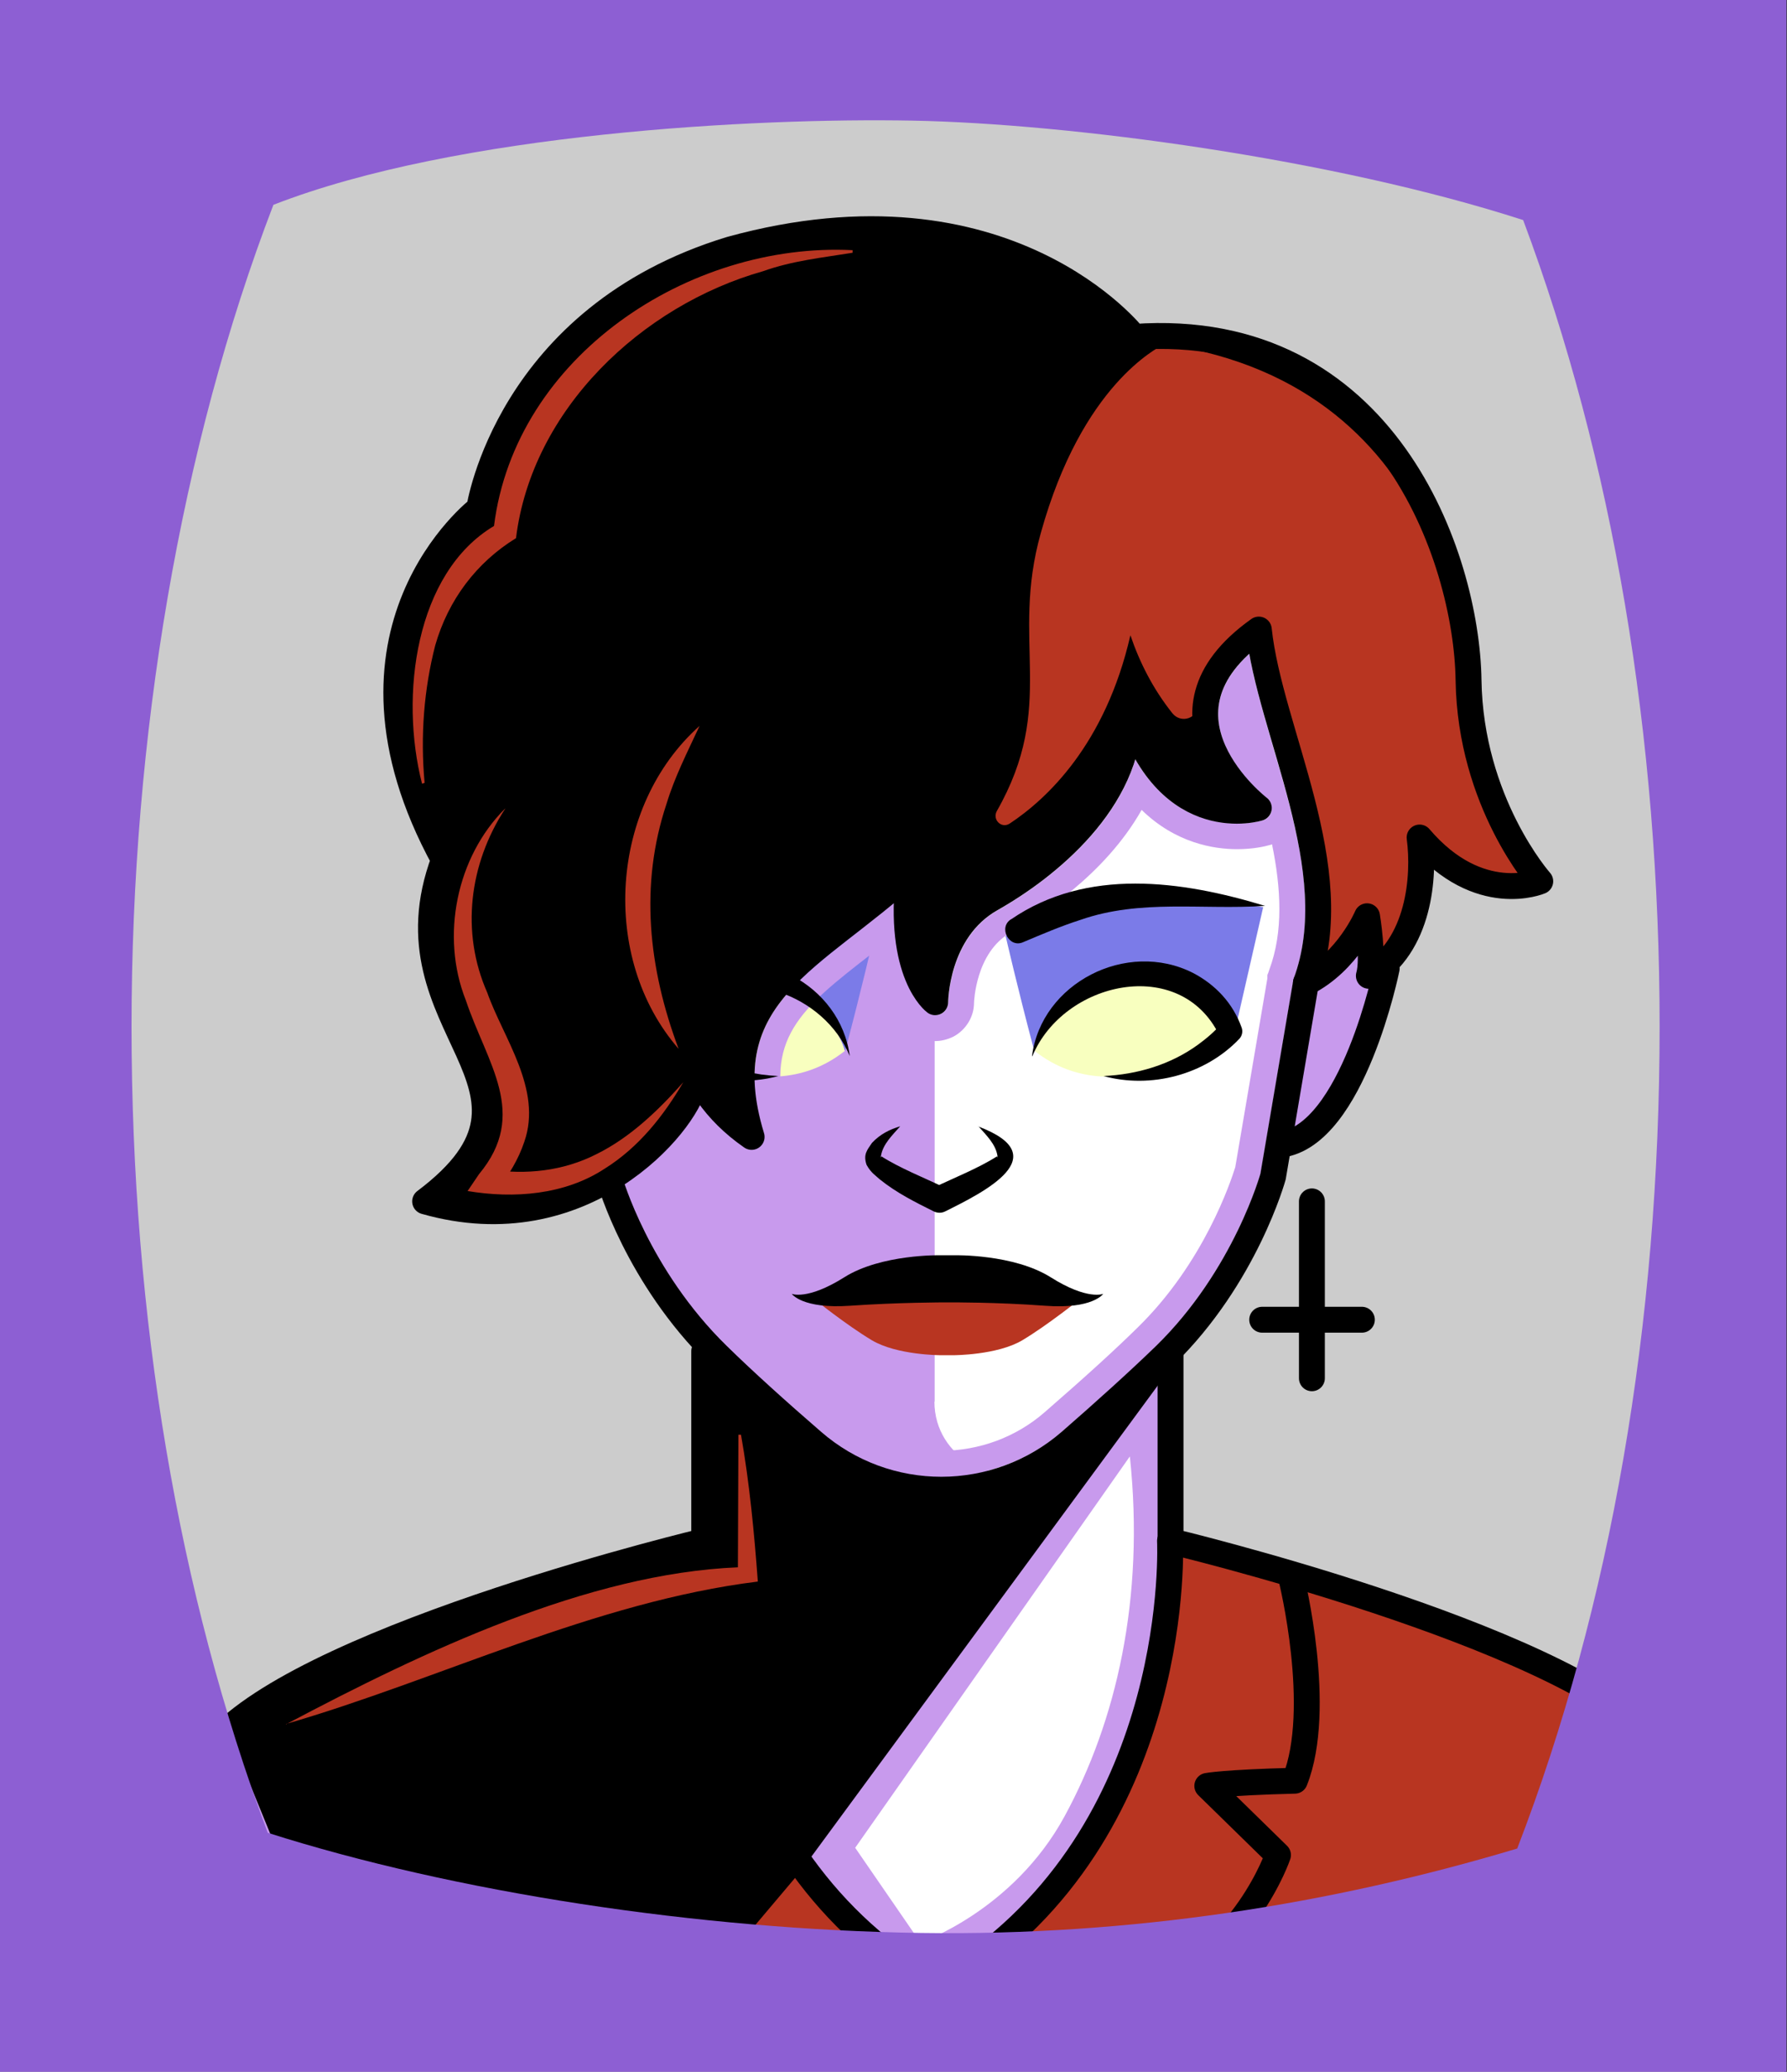<svg id="Capa_2" xmlns="http://www.w3.org/2000/svg" xmlns:xlink="http://www.w3.org/1999/xlink" viewBox="0 0 69.02 80">
<rect x="0" y="0" width="69.02" height="80" fill="#333333" stroke="none"/>
<defs >
<style >
.cls-1{fill:#c89aed;}.cls-2{fill:#fff;}.cls-3{fill:#f8ffbf;}.cls-4{fill:#7b7be8;}.cls-5{fill:#a88347;}.cls-6{fill:#782ab5;}.cls-7{stroke-miterlimit:10;}.cls-7,.cls-8{stroke:#000;}.cls-7,.cls-8,.cls-9,.cls-10,.cls-11{fill:none;}.cls-8,.cls-9{stroke-linecap:round;stroke-linejoin:round;}.cls-9{stroke:#deb778;stroke-dasharray:0 0 0 4.06;}.cls-12{fill:#deb778;}.cls-13{fill:url(#USGS_19_Inundación_de_tierra_2);}.cls-11{stroke:#1d1d1b;stroke-dasharray:0 0 2 2;stroke-width:.3px;}.cls-14{fill:#fcf0c5;}.cls-15{fill:#b83521;}
</style>
<pattern id="USGS_19_Inundación_de_tierra_2" x="0" y="0" width="72" height="72" patternTransform="translate(-236.48 -16279) rotate(-90)" patternUnits="userSpaceOnUse" viewBox="0 0 72 72">
<g >
<rect class="cls-10" width="72" height="72">
</rect>
<g >
<line class="cls-11" x1="71" y1="71" x2="144.44" y2="71">
</line>
<line class="cls-11" x1="71" y1="67" x2="144.44" y2="67">
</line>
<line class="cls-11" x1="71" y1="63" x2="144.44" y2="63">
</line>
<line class="cls-11" x1="71" y1="59" x2="144.44" y2="59">
</line>
<line class="cls-11" x1="71" y1="55" x2="144.44" y2="55">
</line>
<line class="cls-11" x1="71" y1="51" x2="144.44" y2="51">
</line>
<line class="cls-11" x1="71" y1="47" x2="144.44" y2="47">
</line>
<line class="cls-11" x1="71" y1="43" x2="144.44" y2="43">
</line>
<line class="cls-11" x1="71" y1="39" x2="144.44" y2="39">
</line>
<line class="cls-11" x1="71" y1="35" x2="144.44" y2="35">
</line>
<line class="cls-11" x1="71" y1="31" x2="144.44" y2="31">
</line>
<line class="cls-11" x1="71" y1="27" x2="144.44" y2="27">
</line>
<line class="cls-11" x1="71" y1="23" x2="144.44" y2="23">
</line>
<line class="cls-11" x1="71" y1="19" x2="144.44" y2="19">
</line>
<line class="cls-11" x1="71" y1="15" x2="144.44" y2="15">
</line>
<line class="cls-11" x1="71" y1="11" x2="144.44" y2="11">
</line>
<line class="cls-11" x1="71" y1="7" x2="144.44" y2="7">
</line>
<line class="cls-11" x1="71" y1="3" x2="144.44" y2="3">
</line>
</g>
<g >
<line class="cls-11" x1="-1" y1="71" x2="72.44" y2="71">
</line>
<line class="cls-11" x1="-1" y1="67" x2="72.44" y2="67">
</line>
<line class="cls-11" x1="-1" y1="63" x2="72.44" y2="63">
</line>
<line class="cls-11" x1="-1" y1="59" x2="72.44" y2="59">
</line>
<line class="cls-11" x1="-1" y1="55" x2="72.44" y2="55">
</line>
<line class="cls-11" x1="-1" y1="51" x2="72.44" y2="51">
</line>
<line class="cls-11" x1="-1" y1="47" x2="72.44" y2="47">
</line>
<line class="cls-11" x1="-1" y1="43" x2="72.44" y2="43">
</line>
<line class="cls-11" x1="-1" y1="39" x2="72.44" y2="39">
</line>
<line class="cls-11" x1="-1" y1="35" x2="72.44" y2="35">
</line>
<line class="cls-11" x1="-1" y1="31" x2="72.44" y2="31">
</line>
<line class="cls-11" x1="-1" y1="27" x2="72.44" y2="27">
</line>
<line class="cls-11" x1="-1" y1="23" x2="72.44" y2="23">
</line>
<line class="cls-11" x1="-1" y1="19" x2="72.44" y2="19">
</line>
<line class="cls-11" x1="-1" y1="15" x2="72.44" y2="15">
</line>
<line class="cls-11" x1="-1" y1="11" x2="72.44" y2="11">
</line>
<line class="cls-11" x1="-1" y1="7" x2="72.44" y2="7">
</line>
<line class="cls-11" x1="-1" y1="3" x2="72.44" y2="3">
</line>
<line class="cls-11" x1="1.04" y1="69" x2="74.48" y2="69">
</line>
<line class="cls-11" x1="1.04" y1="65" x2="74.48" y2="65">
</line>
<line class="cls-11" x1="1.04" y1="61" x2="74.48" y2="61">
</line>
<line class="cls-11" x1="1.04" y1="57" x2="74.48" y2="57">
</line>
<line class="cls-11" x1="1.04" y1="53" x2="74.48" y2="53">
</line>
<line class="cls-11" x1="1.04" y1="49" x2="74.48" y2="49">
</line>
<line class="cls-11" x1="1.04" y1="45" x2="74.48" y2="45">
</line>
<line class="cls-11" x1="1.04" y1="41" x2="74.48" y2="41">
</line>
<line class="cls-11" x1="1.04" y1="37" x2="74.48" y2="37">
</line>
<line class="cls-11" x1="1.04" y1="33" x2="74.48" y2="33">
</line>
<line class="cls-11" x1="1.04" y1="29" x2="74.48" y2="29">
</line>
<line class="cls-11" x1="1.04" y1="25" x2="74.48" y2="25">
</line>
<line class="cls-11" x1="1.04" y1="21" x2="74.48" y2="21">
</line>
<line class="cls-11" x1="1.04" y1="17" x2="74.48" y2="17">
</line>
<line class="cls-11" x1="1.04" y1="13" x2="74.48" y2="13">
</line>
<line class="cls-11" x1="1.04" y1="9" x2="74.48" y2="9">
</line>
<line class="cls-11" x1="1.04" y1="5" x2="74.48" y2="5">
</line>
<line class="cls-11" x1="1.04" y1="1" x2="74.48" y2="1">
</line>
</g>
<g >
<line class="cls-11" x1="-73" y1="71" x2=".44" y2="71">
</line>
<line class="cls-11" x1="-73" y1="67" x2=".44" y2="67">
</line>
<line class="cls-11" x1="-73" y1="63" x2=".44" y2="63">
</line>
<line class="cls-11" x1="-73" y1="59" x2=".44" y2="59">
</line>
<line class="cls-11" x1="-73" y1="55" x2=".44" y2="55">
</line>
<line class="cls-11" x1="-73" y1="51" x2=".44" y2="51">
</line>
<line class="cls-11" x1="-73" y1="47" x2=".44" y2="47">
</line>
<line class="cls-11" x1="-73" y1="43" x2=".44" y2="43">
</line>
<line class="cls-11" x1="-73" y1="39" x2=".44" y2="39">
</line>
<line class="cls-11" x1="-73" y1="35" x2=".44" y2="35">
</line>
<line class="cls-11" x1="-73" y1="31" x2=".44" y2="31">
</line>
<line class="cls-11" x1="-73" y1="27" x2=".44" y2="27">
</line>
<line class="cls-11" x1="-73" y1="23" x2=".44" y2="23">
</line>
<line class="cls-11" x1="-73" y1="19" x2=".44" y2="19">
</line>
<line class="cls-11" x1="-73" y1="15" x2=".44" y2="15">
</line>
<line class="cls-11" x1="-73" y1="11" x2=".44" y2="11">
</line>
<line class="cls-11" x1="-73" y1="7" x2=".44" y2="7">
</line>
<line class="cls-11" x1="-73" y1="3" x2=".44" y2="3">
</line>
<line class="cls-11" x1="-70.96" y1="69" x2="2.48" y2="69">
</line>
<line class="cls-11" x1="-70.96" y1="65" x2="2.48" y2="65">
</line>
<line class="cls-11" x1="-70.96" y1="61" x2="2.48" y2="61">
</line>
<line class="cls-11" x1="-70.96" y1="57" x2="2.48" y2="57">
</line>
<line class="cls-11" x1="-70.96" y1="53" x2="2.48" y2="53">
</line>
<line class="cls-11" x1="-70.96" y1="49" x2="2.48" y2="49">
</line>
<line class="cls-11" x1="-70.96" y1="45" x2="2.48" y2="45">
</line>
<line class="cls-11" x1="-70.96" y1="41" x2="2.48" y2="41">
</line>
<line class="cls-11" x1="-70.96" y1="37" x2="2.48" y2="37">
</line>
<line class="cls-11" x1="-70.96" y1="33" x2="2.48" y2="33">
</line>
<line class="cls-11" x1="-70.96" y1="29" x2="2.48" y2="29">
</line>
<line class="cls-11" x1="-70.96" y1="25" x2="2.48" y2="25">
</line>
<line class="cls-11" x1="-70.96" y1="21" x2="2.48" y2="21">
</line>
<line class="cls-11" x1="-70.96" y1="17" x2="2.48" y2="17">
</line>
<line class="cls-11" x1="-70.96" y1="13" x2="2.48" y2="13">
</line>
<line class="cls-11" x1="-70.96" y1="9" x2="2.48" y2="9">
</line>
<line class="cls-11" x1="-70.96" y1="5" x2="2.48" y2="5">
</line>
<line class="cls-11" x1="-70.96" y1="1" x2="2.48" y2="1">
</line>
</g>
</g>
</pattern>
</defs>
  <path
     style="opacity:1;vector-effect:none;fill:#cccccc;fill-opacity:1;fill-rule:nonzero;stroke:none;stroke-width:4.495;stroke-linecap:butt;stroke-linejoin:miter;stroke-miterlimit:4;stroke-dasharray:none;stroke-dashoffset:0;stroke-opacity:1"
     d="M -0.08,0.361 V 80.361 H 68.92 V 0.361 Z"
     id="rect4304"/>

<g id="Capa_10">
<g >
<path class="cls-1" d="M62.59,66.09c0,7.04-3.46,8.55-3.46,8.55,0,0-19.37,3.47-33.66,1.08-14.28-2.38-16.45-4.43-16.45-4.43l-.32-4.76s12.23-6.06,18.18-6.61c.33-7.03,.22-8.22,.22-8.22,0,0-3.03-3.57-3.47-5.95-6.06,2.05-7.03,.65-7.03,.65,0,0,2.6-1.63,2.06-4.66-.54-3.03-3.03-6.81-1.84-8.87,0,0-4.55-6.17,1.62-13.31,2.16-7.14,7.14-10.17,12.66-10.71,5.74-.65,9.52,1.08,12.55,4.11,9.1-.22,11.48,6.27,12.77,10.6,1.19,4.33,.33,7.69,2.93,10.39-2.28,.44-4.33-.97-4.33-.97,0,0-.98,3.57-1.52,4.54-.03,.13-.05,.26-.08,.38-.8,3.62-2.66,6.55-3.92,6.44-1.08,3.79-3.46,6.71-4.65,8.01,.21,5.09,.54,7.47,.54,7.47,0,0,13.85,2.7,17.2,6.27Z">
</path>
<path class="cls-2" d="M36.1,54.13v-19.16l7.69-7.1,4.43-4.23s2.75,7.16,2.75,10.23c-.08,3.93-1.1,7.79-1.34,9.36s-1.97,6.37-5.27,9.83c-1.5,1.47-2.83,2.6-4.01,3.36-1.84,1.19-4.26-.11-4.26-2.3Z">
</path>
<path class="cls-3" d="M32.63,40.58s-.46-2.05-3.14-2.83-4.36,2.12-4.36,2.12c0,0,4.22,3.31,7.5,.71Z">
</path>
<path class="cls-4" d="M23.8,35.02l1.11,4.86s1.48-2.49,3.8-2.36c1.91,.13,3.53,1.71,3.93,3.07,.63-2.36,1.11-4.45,1.11-4.45,0,0-2.09-1.23-3.6-1.46s-5.76,.23-6.34,.35Z">
</path>
<path d="M59.35,33.95c-2.28,.44-4.33-.97-4.33-.97,0,0-.98,3.57-1.52,4.54-.03,.13-.05,.26-.08,.38l-.12,.04-.76-2.08-1.86,1.86s.55-4.49-.55-7.77c-1.09-3.28-1.64-5.46-1.64-5.46,0,0-1.97,1.42-1.97,3.17s1.97,3.39,1.97,3.39c0,0-3.06,.32-4.7-3.17-.44,3.28-3.28,5.79-5.69,6.88-1.86,1.43-2.07,3.61-2.07,3.61,0,0-1.1-2.29-.99-4.81-3.72,3.28-5.57,4.81-6.12,6.45-.66,1.75,0,3.72,0,3.72l-1.97-1.64-3.32,3.66c-6.06,2.05-7.03,.65-7.03,.65,0,0,2.6-1.63,2.06-4.66-.54-3.03-3.03-6.81-1.84-8.87,0,0-4.55-6.17,1.62-13.31,2.16-7.14,7.14-10.17,12.66-10.71,5.74-.65,9.52,1.08,12.55,4.11,9.1-.22,11.48,6.27,12.77,10.6,1.19,4.33,.33,7.69,2.93,10.39Z">
</path>
<path class="cls-3" d="M39.96,40.58s.46-2.05,3.14-2.83,4.36,2.12,4.36,2.12c0,0-4.22,3.31-7.5,.71Z">
</path>
<path class="cls-4" d="M48.79,35.02l-1.11,4.86s-1.48-2.49-3.8-2.36c-1.91,.13-3.53,1.71-3.93,3.07-.63-2.36-1.11-4.45-1.11-4.45,0,0,2.09-1.23,3.6-1.46s5.76,.23,6.34,.35Z">
</path>
<path d="M45.1,52.98l-16.68,22.68-17.1-2.69-2.63-6.44s11.95-6.34,18.38-6.91c-.07-5.3,.07-7.56,.07-7.56,0,0,2.33,1.84,4.24,3.6s5.23,2.33,7.42,1.48c2.26-.92,4.95-4.03,6.29-4.17Z">
</path>
<path class="cls-2" d="M43.63,56.25l-10.6,15.1,2.52,3.66s3.58-1.22,5.57-4.88,3.1-8.39,2.52-13.88Z">
</path>
<path class="cls-15" d="M31.03,72.13l2.96,3.47,5.79-.9s3.35-4.7,3.93-6.63,1.68-8.26,1.68-8.26c0,0,4.04,.47,8.23,1.95s7.98,3.41,7.98,3.41l-1.09,9.01-25.29,4.05-7.98-1.61,3.8-4.5Z">
</path>
<path class="cls-1" d="M44.09,31.27c1.32,1.29,2.8,1.52,3.69,1.52,.63,0,1.09-.11,1.26-.16,.03,0,.06-.02,.09-.03,.35,1.71,.44,3.37-.1,4.83l-.04,.12-.04,.1v.13l-1.24,7.29c-.17,.54-1.21,3.7-3.78,6.2-.81,.8-1.98,1.87-3.58,3.26-1.1,.96-2.52,1.49-4,1.49s-2.9-.53-4-1.48c-1.49-1.3-2.7-2.4-3.6-3.27-1.88-1.83-2.94-3.97-3.43-5.16,.7-.54,1.33-1.16,1.83-1.8,.31,.29,.65,.57,1.01,.82,.25,.18,.54,.27,.85,.27s.6-.09,.86-.26l.03-.02,.03-.02c.5-.38,.71-1.04,.53-1.64-1.02-3.34,.47-4.51,3.19-6.62,.34,1.97,1.25,2.82,1.59,3.07,.26,.19,.56,.29,.88,.29,.22,0,.45-.05,.7-.17,.49-.26,.8-.77,.8-1.31,0-.02,.06-1.94,1.4-2.7,1.15-.65,3.66-2.25,5.07-4.74m4.16-6.03c-.78,.72-1.19,1.48-1.2,2.27-.04,1.79,1.85,3.28,1.87,3.29,.15,.12,.22,.3,.19,.49-.03,.18-.16,.33-.34,.38-.01,0-.41,.12-.99,.12-1.05,0-2.72-.38-3.93-2.47-.95,3.14-4.21,5.2-5.32,5.82-1.87,1.06-1.91,3.53-1.91,3.56,0,.18-.1,.35-.27,.44-.07,.03-.15,.05-.23,.05-.1,0-.2-.03-.29-.09-.16-.12-1.39-1.11-1.31-4.22-.49,.4-.98,.78-1.46,1.15-2.77,2.16-4.77,3.71-3.55,7.72,.06,.2-.01,.42-.18,.55-.09,.06-.2,.1-.31,.1-.1,0-.19-.03-.27-.09-.71-.5-1.27-1.05-1.71-1.64-.48,.95-1.54,2.16-2.92,3.07,.3,.87,1.43,3.79,3.94,6.24,.89,.87,2.12,1.99,3.64,3.31,1.33,1.15,2.99,1.72,4.65,1.72s3.33-.58,4.66-1.73c1.52-1.32,2.75-2.43,3.63-3.3,2.98-2.9,4.04-6.65,4.05-6.68l1.26-7.43s.02-.05,.02-.07v-.02c1.02-2.76,.09-5.93-.81-8.99-.36-1.24-.71-2.43-.91-3.55h0Z">
</path>
<path class="cls-15" d="M59.35,33.95s-2.65,.59-4.33-.97c-.12,3.02-2.08,4.4-2.08,4.4l.09-2.47s-.18,1.1-2.35,2.81c.31-1.04,.43-5.1-.55-7.77-.98-2.67-1.64-5.46-1.64-5.46,0,0-1.98,.25-2.2,2.74-.05,.52-.68,.72-1.01,.31-.74-.93-1.26-1.95-1.62-3.01-.97,4.23-3.24,6.33-4.66,7.27-.32,.21-.68-.15-.5-.48,2.34-4.11,.51-6.52,1.7-10.74,1.6-5.75,4.51-7.13,4.75-7.29h.01c11.36,1.64,11.54,12.91,11.54,12.91,.73,5.96,2.84,7.75,2.84,7.75Z">
</path>
<path class="cls-8" d="M27.95,31.81s-4.66,8.11,1.08,12.09c-1.69-5.54,2.5-6.89,6.08-10.2-.47,3.92,1.01,5,1.01,5,0,0,0-2.77,2.16-3.99s5.34-3.78,5.34-7.16c1.55,4.73,5,3.65,5,3.65,0,0-4.66-3.58,0-6.89,.41,3.92,3.44,9.25,1.82,13.64,1.62-.81,2.36-2.57,2.36-2.57,0,0,.27,1.62,.07,2.3,1.96-1.15,2.16-3.85,1.96-5.34,2.3,2.7,4.66,1.69,4.66,1.69,0,0-2.7-3.04-2.77-7.77s-3.21-13.94-12.92-13.25c0,0-4.9-6.32-15.58-3.38-8.61,2.62-9.71,10.01-9.71,10.01,0,0-6.19,4.73-1.36,13.56-2.46,6.55,5.19,8.74-.73,13.19,6.1,1.74,10.06-2.98,10.39-4.51">
</path>
<path class="cls-8" d="M50.44,37.95l-1.27,7.48s-1.06,3.87-4.18,6.91c-1.01,.98-2.33,2.17-3.65,3.32-2.86,2.48-7.1,2.49-9.96,0-1.33-1.15-2.65-2.34-3.66-3.33-3.11-3.04-4.16-6.73-4.16-6.73">
</path>
<path class="cls-8" d="M53.56,37.39s-1.3,6.45-4.09,6.81">
</path>
<path d="M39.86,40.78c.36-2.82,3.66-4.51,6.22-3.21,.86,.45,1.54,1.16,1.88,2.12,.05,.15,.01,.31-.09,.42-1.33,1.4-3.43,1.94-5.25,1.44,1.31-.06,2.59-.44,3.65-1.21,.33-.24,.67-.53,.9-.81l-.08,.44c-1.51-3.09-6.02-2.08-7.22,.82h0Z">
</path>
<path d="M28.76,41.37c.43,.1,.86,.16,1.3,.18-.44,.12-.89,.18-1.36,.18,.01-.12,.03-.24,.06-.36Z">
</path>
<path d="M32.82,40.78c-.49-1.2-1.55-2.08-2.73-2.47,.16-.24,.34-.44,.51-.63,1.16,.61,2.04,1.72,2.22,3.1Z">
</path>
<path d="M39.05,35.5c2.93-2.01,6.59-1.5,9.81-.52-2.44,.16-4.81-.27-7.13,.54-.75,.24-1.5,.56-2.21,.86-.55,.25-.98-.58-.46-.89h0Z">
</path>
<path d="M37.79,43.5c3.02,1.14,.22,2.53-1.29,3.28-.14,.07-.3,.06-.43,0-.72-.36-1.43-.71-2.09-1.24-.17-.16-.33-.24-.51-.56-.14-.41,.03-.58,.21-.85,.32-.34,.69-.52,1.09-.64-.32,.36-.66,.69-.74,1.12-.02,.07,.02,.13,.01,.04,.72,.46,1.64,.82,2.45,1.21,0,0-.43,0-.43,0,.81-.39,1.73-.75,2.45-1.21-.01,.1,.03,.02,.01-.05-.08-.43-.42-.76-.74-1.12h0Z">
</path>
<path class="cls-15" d="M41.72,50.16s-1.26,1.01-2.23,1.59-2.66,.58-2.66,.58h-.5s-1.69,0-2.66-.58-2.23-1.59-2.23-1.59">
</path>
<path d="M36.87,48.47s2.28-.05,3.71,.85,2.03,.64,2.03,.64c0,0-.4,.6-2.25,.46s-3.67-.13-3.67-.13h-.19s-1.82,0-3.67,.13-2.25-.46-2.25-.46c0,0,.6,.26,2.03-.64s3.71-.85,3.71-.85h.55Z">
</path>
<path class="cls-8" d="M27.2,52.17v7.34s-14.84,3.54-18.72,7.59">
</path>
<path class="cls-8" d="M45.21,52.17v7.34s14.84,3.54,18.72,7.59">
</path>
<path class="cls-8" d="M27.2,59.5s-.53,10.83,7.92,16.57">
</path>
<path class="cls-8" d="M45.19,59.5s.53,10.83-7.92,16.57">
</path>
<path class="cls-8" d="M22.65,60.96s-1.24,5.01-.13,7.8c2.73,.07,3.38,.2,3.38,.2l-2.73,2.67s1.24,3.71,5.01,5.33">
</path>
<path class="cls-8" d="M49.88,60.96s1.24,5.01,.13,7.8c-2.73,.07-3.38,.2-3.38,.2l2.73,2.67s-1.24,3.71-5.01,5.33">
</path>
<line class="cls-8" x1="50.67" y1="46.39" x2="50.67" y2="53.22">
</line>
<line class="cls-8" x1="48.75" y1="50.96" x2="52.6" y2="50.96">
</line>
<path class="cls-15" d="M19.51,31.23c-1.39,2.13-1.72,4.77-.69,7.1,.61,1.74,2.14,3.73,1.43,5.76-.23,.69-.6,1.28-1.01,1.81l-.31-.74c1.39,.21,2.82,.06,4.1-.59,1.28-.63,2.37-1.66,3.36-2.78-.75,1.28-1.71,2.51-3.04,3.34-1.54,1.01-3.5,1.16-5.29,.86,0,0,.44-.65,.44-.65,1.94-2.33,.31-4.27-.51-6.72-.98-2.47-.36-5.53,1.52-7.4h0Z">
</path>
<path class="cls-15" d="M26.21,40.5c-3.05-3.51-2.66-9.38,.81-12.47-.48,1.03-.97,1.99-1.28,3.02-1.04,3.12-.7,6.33,.47,9.45h0Z">
</path>
<path class="cls-15" d="M11.05,66.58c5.32-2.82,11.65-5.82,17.45-6.06,0,0,.02-5.12,.02-5.12h.1c.33,1.88,.51,3.78,.65,5.67-6.3,.78-12.32,3.79-18.23,5.5h0Z">
</path>
<path class="cls-15" d="M16.3,30.26c-.87-3.4-.26-8.14,2.78-9.95,.82-6.55,7.53-10.97,13.85-10.65,0,0,0,.1,0,.1-1.18,.19-2.33,.31-3.45,.71-4.71,1.33-8.94,5.35-9.55,10.31-1.53,.94-2.62,2.39-3.12,4.14-.43,1.67-.58,3.49-.41,5.31l-.1,.03h0Z">
</path>
</g>
</g>

  <path
     style="opacity:1;vector-effect:none;fill:#8d5fd3;fill-opacity:1;fill-rule:nonzero;stroke:none;stroke-width:2.358;stroke-linecap:butt;stroke-linejoin:miter;stroke-miterlimit:4;stroke-dasharray:none;stroke-dashoffset:0;stroke-opacity:0.442"
     d="M 0,1.2e-7 V 80 H 69 V 1.2e-7 Z M 35.24,4.658 c 6.068,0.112 16.27,1.47 23.59,3.84 3.46,9.24 5.27,19.951 5.27,31.141 0,11.47 -1.89,22.39 -5.5,31.74 -7.2,2.16 -14.94,3.377 -23.02,3.26 -8.58,-0.124 -18.036,-1.573 -25.24,-3.869 -3.45,-9.22 -5.26,-19.931 -5.26,-31.131 0,-11.2 1.89,-22.38 5.48,-31.73 C 17.683,5.134 29.173,4.546 35.24,4.658 Z"
     id="rect4304" />


</svg>
